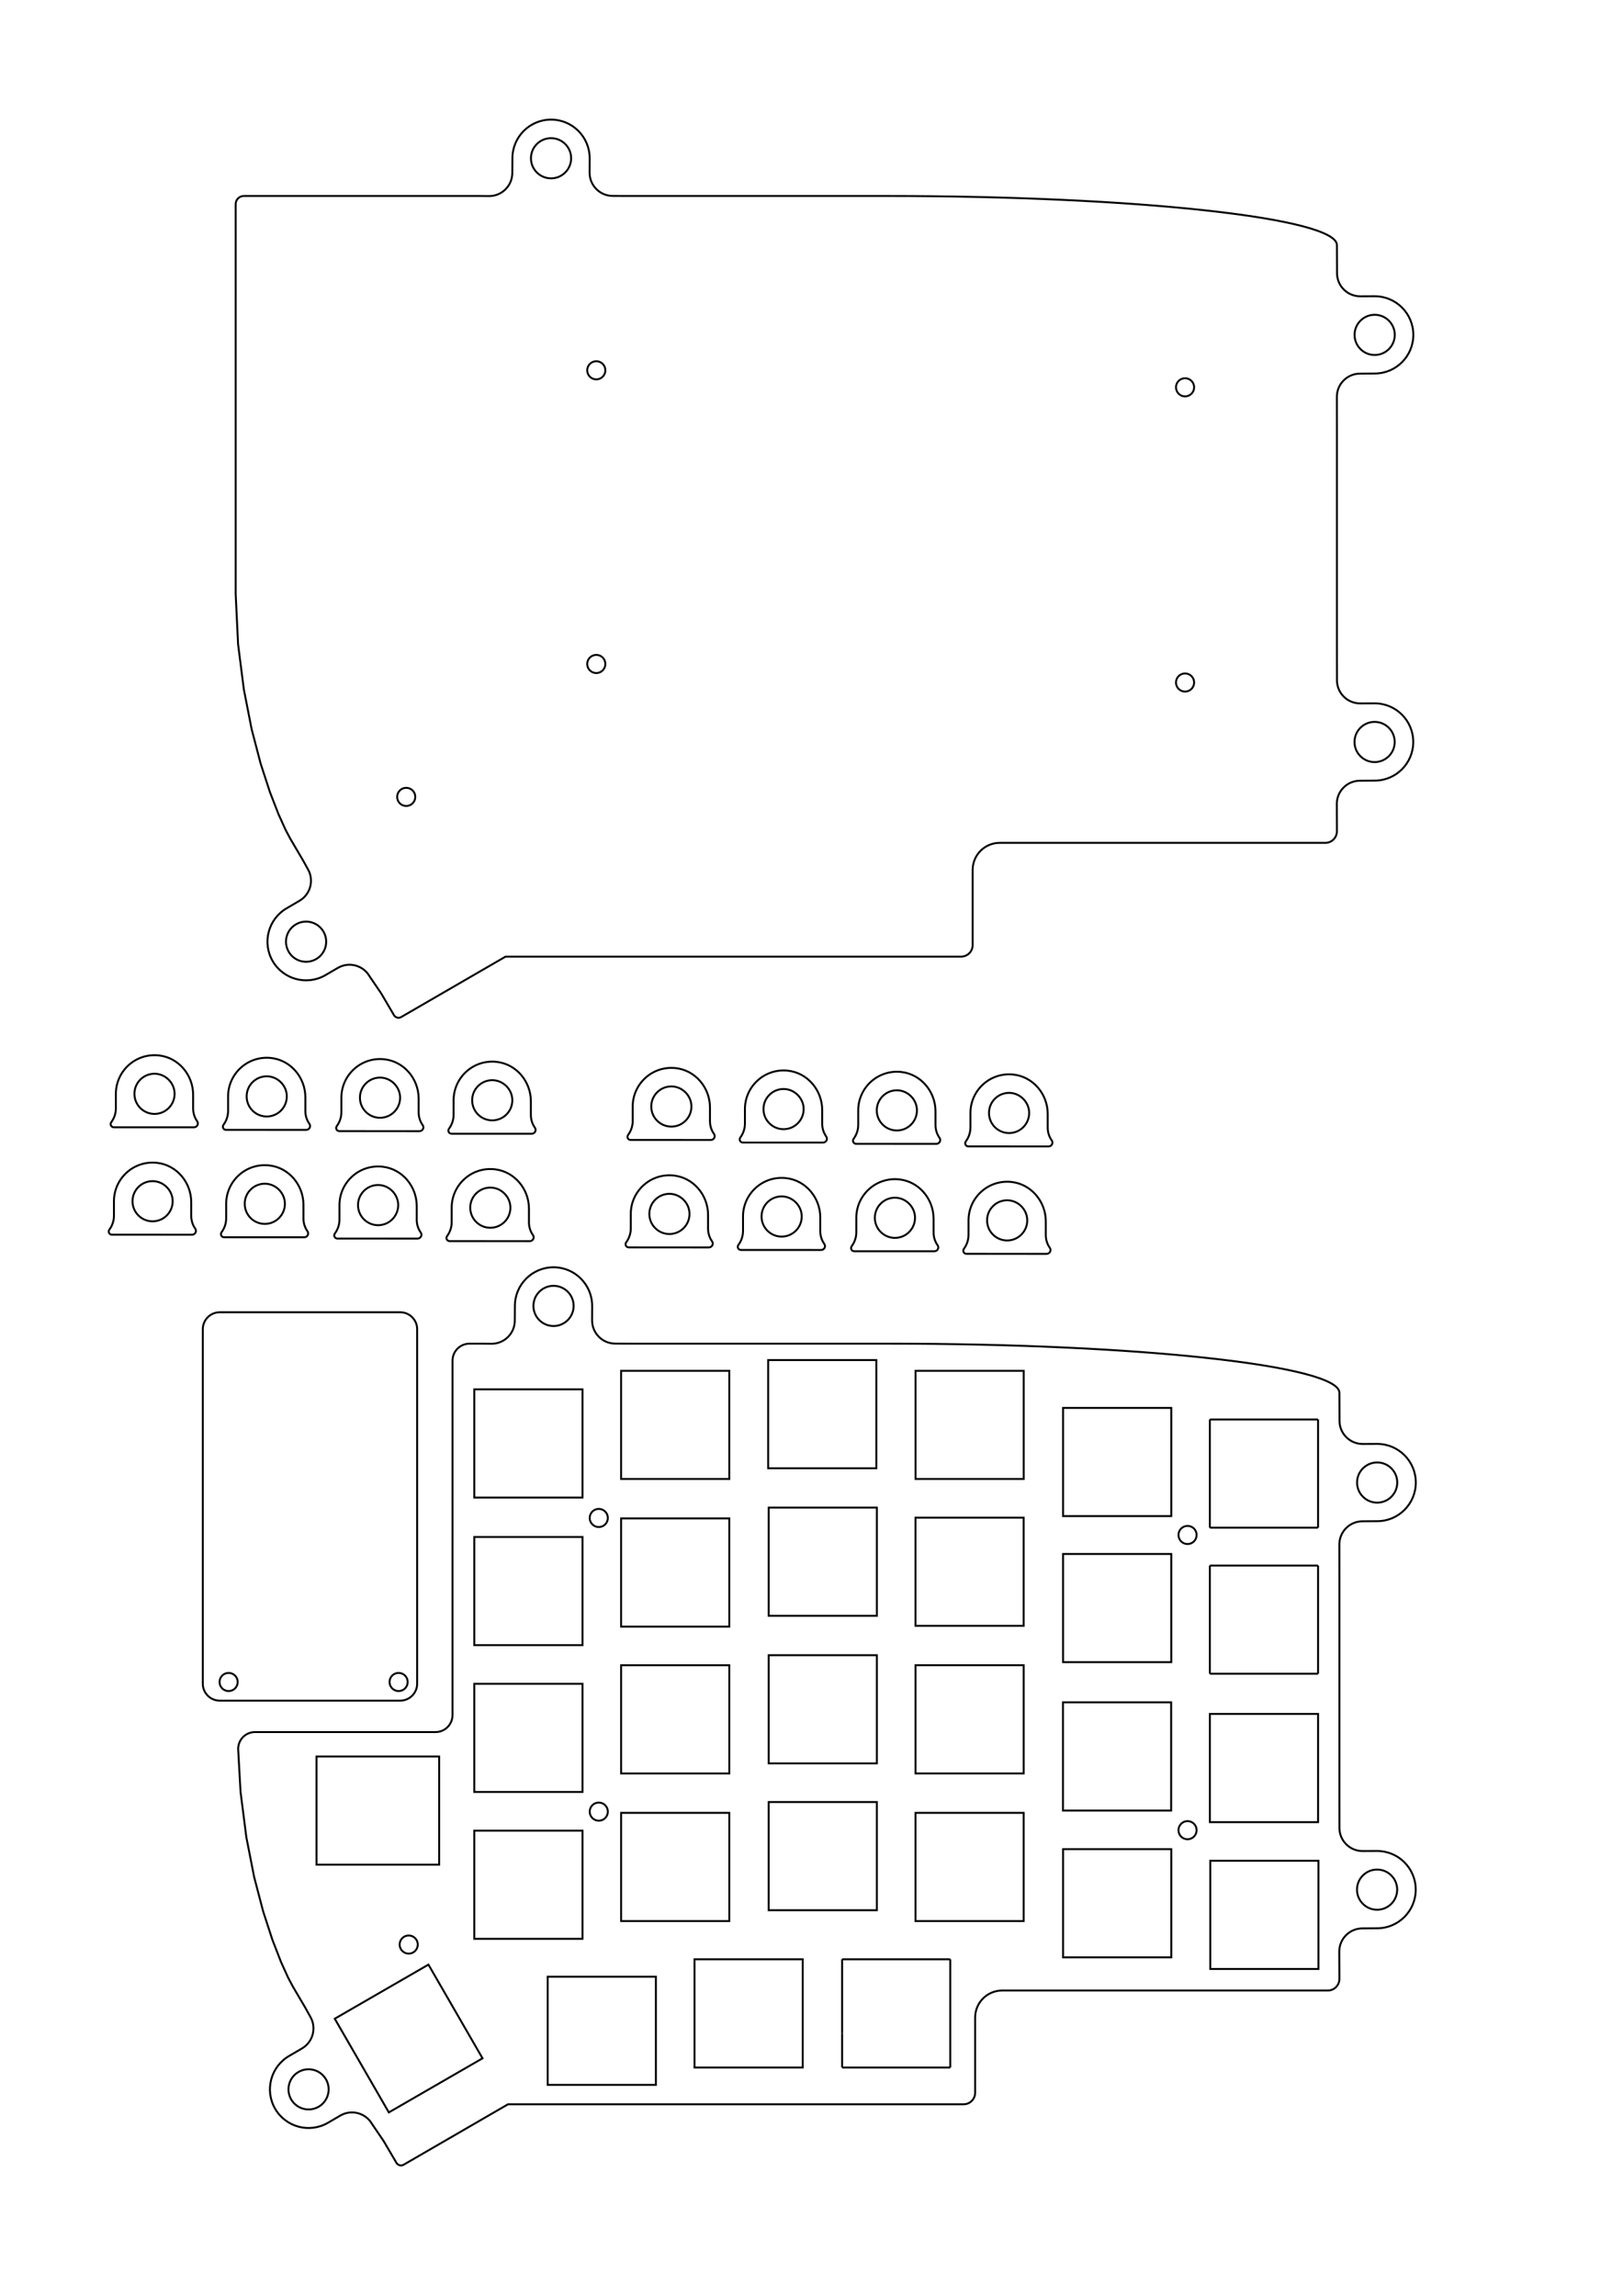 <?xml version="1.0" encoding="UTF-8" standalone="no"?>
<svg
   version="1.1"
   id="svg2"
   xml:space="preserve"
   width="210mm"
   height="297mm"
   viewBox="0 0 793.701 1122.52"
   sodipodi:docname="lily58-tenting.svg"
   inkscape:version="1.1 (c4e8f9ed74, 2021-05-24)"
   xmlns:inkscape="http://www.inkscape.org/namespaces/inkscape"
   xmlns:sodipodi="http://sodipodi.sourceforge.net/DTD/sodipodi-0.dtd"
   xmlns="http://www.w3.org/2000/svg"
   xmlns:svg="http://www.w3.org/2000/svg"
   xmlns:rdf="http://www.w3.org/1999/02/22-rdf-syntax-ns#"
   xmlns:cc="http://creativecommons.org/ns#"
   xmlns:dc="http://purl.org/dc/elements/1.1/"><defs
     id="defs6"><clipPath
       clipPathUnits="userSpaceOnUse"
       id="clipPath18"><path
         d="M 0,595.276 H 841.89 V 0 H 0 Z"
         id="path16" /></clipPath></defs><sodipodi:namedview
     pagecolor="#ffffff"
     bordercolor="#666666"
     borderopacity="1"
     objecttolerance="10"
     gridtolerance="10"
     guidetolerance="10"
     inkscape:pageopacity="0"
     inkscape:pageshadow="2"
     inkscape:window-width="1920"
     inkscape:window-height="1034"
     id="namedview4"
     showgrid="false"
     inkscape:zoom="0.76112885"
     inkscape:cx="302.18274"
     inkscape:cy="591.2271"
     inkscape:window-x="0"
     inkscape:window-y="21"
     inkscape:window-maximized="1"
     inkscape:current-layer="g10"
     inkscape:document-rotation="0"
     showborder="true"
     inkscape:pagecheckerboard="0"
     units="mm"
     inkscape:document-units="mm"><inkscape:grid
       type="xygrid"
       id="grid1463" /></sodipodi:namedview><g
     id="g10"
     inkscape:groupmode="layer"
     inkscape:label="lily"
     transform="matrix(1.333,0,0,-1.333,0,793.701)"
     style="display:inline"><g
       id="g12"
       style="stroke:#000000;stroke-width:0.709;stroke-miterlimit:4;stroke-dasharray:none;stroke-opacity:1"
       transform="rotate(180,253.941,266.082)"><g
         id="g14"
         clip-path="url(#clipPath18)"
         style="stroke:#000000;stroke-width:0.709;stroke-miterlimit:4;stroke-dasharray:none;stroke-opacity:1"><g
           id="g330"
           transform="translate(427.947,33.277)"
           style="stroke:#000000;stroke-width:0.709;stroke-miterlimit:4;stroke-dasharray:none;stroke-opacity:1" /><g
           id="g334"
           transform="translate(427.947,33.277)"
           style="stroke:#000000;stroke-width:0.709;stroke-miterlimit:4;stroke-dasharray:none;stroke-opacity:1" /><g
           id="g338"
           transform="translate(427.947,248.292)"
           style="stroke:#000000;stroke-width:0.709;stroke-miterlimit:4;stroke-dasharray:none;stroke-opacity:1" /><g
           id="g342"
           transform="translate(561.574,262.466)"
           style="stroke:#000000;stroke-width:0.709;stroke-miterlimit:4;stroke-dasharray:none;stroke-opacity:1" /><g
           id="g346"
           transform="translate(551.653,252.544)"
           style="stroke:#000000;stroke-width:0.709;stroke-miterlimit:4;stroke-dasharray:none;stroke-opacity:1" /><g
           id="g350"
           transform="translate(561.574,290.024)"
           style="stroke:#000000;stroke-width:0.709;stroke-miterlimit:4;stroke-dasharray:none;stroke-opacity:1" /><g
           id="g354"
           transform="translate(561.574,262.466)"
           style="stroke:#000000;stroke-width:0.709;stroke-miterlimit:4;stroke-dasharray:none;stroke-opacity:1" /><g
           id="g358"
           transform="translate(732.946,294.276)"
           style="stroke:#000000;stroke-width:0.709;stroke-miterlimit:4;stroke-dasharray:none;stroke-opacity:1" /><g
           id="g362"
           transform="translate(770.948,316.273)"
           style="stroke:#000000;stroke-width:0.709;stroke-miterlimit:4;stroke-dasharray:none;stroke-opacity:1" /><g
           id="g366"
           transform="translate(831.947,161.277)"
           style="stroke:#000000;stroke-width:0.709;stroke-miterlimit:4;stroke-dasharray:none;stroke-opacity:1" /><g
           id="g370"
           transform="translate(831.948,161.276)"
           style="stroke:#000000;stroke-width:0.709;stroke-miterlimit:4;stroke-dasharray:none;stroke-opacity:1" /><g
           id="g374"
           transform="translate(592.949,15.277)"
           style="stroke:#000000;stroke-width:0.709;stroke-miterlimit:4;stroke-dasharray:none;stroke-opacity:1" /><g
           id="g378"
           transform="translate(831.946,18.252)"
           style="stroke:#000000;stroke-width:0.709;stroke-miterlimit:4;stroke-dasharray:none;stroke-opacity:1" /><g
           id="g382"
           transform="translate(696.323,79.215)"
           style="stroke:#000000;stroke-width:0.709;stroke-miterlimit:4;stroke-dasharray:none;stroke-opacity:1" /><g
           id="g386"
           transform="translate(696.323,186.931)"
           style="stroke:#000000;stroke-width:0.709;stroke-miterlimit:4;stroke-dasharray:none;stroke-opacity:1" /><g
           id="g390"
           transform="translate(480.323,193.734)"
           style="stroke:#000000;stroke-width:0.709;stroke-miterlimit:4;stroke-dasharray:none;stroke-opacity:1" /><g
           id="g394"
           transform="translate(480.323,85.45)"
           style="stroke:#000000;stroke-width:0.709;stroke-miterlimit:4;stroke-dasharray:none;stroke-opacity:1" /><g
           id="g398"
           transform="translate(766.055,235.687)"
           style="stroke:#000000;stroke-width:0.709;stroke-miterlimit:4;stroke-dasharray:none;stroke-opacity:1" /><g
           id="g402"
           transform="translate(811.948,250.964)"
           style="stroke:#000000;stroke-width:0.709;stroke-miterlimit:4;stroke-dasharray:none;stroke-opacity:1" /><g
           id="g406"
           transform="translate(773.812,315.856)"
           style="stroke:#000000;stroke-width:0.709;stroke-miterlimit:4;stroke-dasharray:none;stroke-opacity:1" /><g
           id="g410"
           transform="translate(831.064,179.701)"
           style="stroke:#000000;stroke-width:0.709;stroke-miterlimit:4;stroke-dasharray:none;stroke-opacity:1" /><g
           id="g414"
           transform="translate(831.001,555.276)"
           style="stroke:#000000;stroke-width:0.709;stroke-miterlimit:4;stroke-dasharray:none;stroke-opacity:1" /><g
           id="g418"
           transform="translate(831.001,555.276)"
           style="stroke:#000000;stroke-width:0.709;stroke-miterlimit:4;stroke-dasharray:none;stroke-opacity:1" /><g
           id="g426"
           transform="translate(697.374,326.086)"
           style="stroke:#000000;stroke-width:0.709;stroke-miterlimit:4;stroke-dasharray:none;stroke-opacity:1" /><g
           id="g430"
           transform="translate(707.295,336.007)"
           style="stroke:#000000;stroke-width:0.709;stroke-miterlimit:4;stroke-dasharray:none;stroke-opacity:1" /><g
           id="g434"
           transform="translate(697.374,298.528)"
           style="stroke:#000000;stroke-width:0.709;stroke-miterlimit:4;stroke-dasharray:none;stroke-opacity:1" /><g
           id="g438"
           transform="translate(697.374,326.086)"
           style="stroke:#000000;stroke-width:0.709;stroke-miterlimit:4;stroke-dasharray:none;stroke-opacity:1" /><g
           id="g442"
           transform="translate(526.002,294.276)"
           style="stroke:#000000;stroke-width:0.709;stroke-miterlimit:4;stroke-dasharray:none;stroke-opacity:1" /><g
           id="g446"
           transform="translate(446.999,337.588)"
           style="stroke:#000000;stroke-width:0.709;stroke-miterlimit:4;stroke-dasharray:none;stroke-opacity:1" /><g
           id="g450"
           transform="translate(487.999,272.279)"
           style="stroke:#000000;stroke-width:0.709;stroke-miterlimit:4;stroke-dasharray:none;stroke-opacity:1" /><g
           id="g454"
           transform="translate(485.135,272.697)"
           style="stroke:#000000;stroke-width:0.709;stroke-miterlimit:4;stroke-dasharray:none;stroke-opacity:1" /><g
           id="g458"
           transform="translate(427.002,424.57)"
           style="stroke:#000000;stroke-width:0.709;stroke-miterlimit:4;stroke-dasharray:none;stroke-opacity:1" /><g
           id="g462"
           transform="translate(665.998,573.276)"
           style="stroke:#000000;stroke-width:0.709;stroke-miterlimit:4;stroke-dasharray:none;stroke-opacity:1" /><g
           id="g510"
           transform="translate(516.649,311.141)"
           style="stroke:#000000;stroke-width:0.709;stroke-miterlimit:4;stroke-dasharray:none;stroke-opacity:1" /><g
           id="g516"
           transform="translate(427,437.047)"
           style="stroke:#000000;stroke-width:0.709;stroke-miterlimit:4;stroke-dasharray:none;stroke-opacity:1" /><g
           id="g520"
           transform="translate(433.237,430.813)"
           style="stroke:#000000;stroke-width:0.709;stroke-miterlimit:4;stroke-dasharray:none;stroke-opacity:1" /><g
           id="g524"
           transform="translate(499.412,430.812)"
           style="stroke:#000000;stroke-width:0.709;stroke-miterlimit:4;stroke-dasharray:none;stroke-opacity:1" /><g
           id="g528"
           transform="translate(433.236,430.812)"
           style="stroke:#000000;stroke-width:0.709;stroke-miterlimit:4;stroke-dasharray:none;stroke-opacity:1" /><g
           id="g532"
           transform="translate(502.166,437.656)"
           style="stroke:#000000;stroke-width:0.709;stroke-miterlimit:4;stroke-dasharray:none;stroke-opacity:1" /><g
           id="g536"
           transform="translate(439.804,437.656)"
           style="stroke:#000000;stroke-width:0.709;stroke-miterlimit:4;stroke-dasharray:none;stroke-opacity:1" /><g
           id="g540"
           transform="translate(505.647,567.04)"
           style="stroke:#000000;stroke-width:0.709;stroke-miterlimit:4;stroke-dasharray:none;stroke-opacity:1" /><g
           id="g544"
           transform="translate(433.235,573.275)"
           style="stroke:#000000;stroke-width:0.709;stroke-miterlimit:4;stroke-dasharray:none;stroke-opacity:1" /><g
           id="g548"
           transform="translate(511.882,573.276)"
           style="stroke:#000000;stroke-width:0.709;stroke-miterlimit:4;stroke-dasharray:none;stroke-opacity:1" /><g
           id="g552"
           transform="translate(499.411,573.275)"
           style="stroke:#000000;stroke-width:0.709;stroke-miterlimit:4;stroke-dasharray:none;stroke-opacity:1" /><g
           id="g556"
           transform="translate(648.567,347.455)"
           style="stroke:#000000;stroke-width:0.709;stroke-miterlimit:4;stroke-dasharray:none;stroke-opacity:1" /><g
           id="g560"
           transform="translate(688.254,347.455)"
           style="stroke:#000000;stroke-width:0.709;stroke-miterlimit:4;stroke-dasharray:none;stroke-opacity:1" /><g
           id="g564"
           transform="translate(688.254,307.769)"
           style="stroke:#000000;stroke-width:0.709;stroke-miterlimit:4;stroke-dasharray:none;stroke-opacity:1" /><g
           id="g568"
           transform="translate(648.567,320.32)"
           style="stroke:#000000;stroke-width:0.709;stroke-miterlimit:4;stroke-dasharray:none;stroke-opacity:1" /><g
           id="g572"
           transform="translate(648.567,307.769)"
           style="stroke:#000000;stroke-width:0.709;stroke-miterlimit:4;stroke-dasharray:none;stroke-opacity:1" /><g
           id="g576"
           transform="translate(783.491,545.459)"
           style="stroke:#000000;stroke-width:0.709;stroke-miterlimit:4;stroke-dasharray:none;stroke-opacity:1" /><g
           id="g580"
           transform="translate(823.178,545.459)"
           style="stroke:#000000;stroke-width:0.709;stroke-miterlimit:4;stroke-dasharray:none;stroke-opacity:1" /><g
           id="g584"
           transform="translate(823.178,505.772)"
           style="stroke:#000000;stroke-width:0.709;stroke-miterlimit:4;stroke-dasharray:none;stroke-opacity:1" /><g
           id="g588"
           transform="translate(783.491,505.772)"
           style="stroke:#000000;stroke-width:0.709;stroke-miterlimit:4;stroke-dasharray:none;stroke-opacity:1" /><g
           id="g592"
           transform="translate(783.491,491.88)"
           style="stroke:#000000;stroke-width:0.709;stroke-miterlimit:4;stroke-dasharray:none;stroke-opacity:1" /><g
           id="g596"
           transform="translate(823.178,491.88)"
           style="stroke:#000000;stroke-width:0.709;stroke-miterlimit:4;stroke-dasharray:none;stroke-opacity:1" /><g
           id="g600"
           transform="translate(823.178,452.2)"
           style="stroke:#000000;stroke-width:0.709;stroke-miterlimit:4;stroke-dasharray:none;stroke-opacity:1" /><g
           id="g604"
           transform="translate(783.491,452.2)"
           style="stroke:#000000;stroke-width:0.709;stroke-miterlimit:4;stroke-dasharray:none;stroke-opacity:1" /><g
           id="g612"
           transform="translate(427,437.047)"
           style="stroke:#000000;stroke-width:0.709;stroke-miterlimit:4;stroke-dasharray:none;stroke-opacity:1" /><g
           id="g616"
           transform="translate(505.647,437.049)"
           style="stroke:#000000;stroke-width:0.709;stroke-miterlimit:4;stroke-dasharray:none;stroke-opacity:1" /><g
           id="g620"
           transform="translate(562.625,509.337)"
           style="stroke:#000000;stroke-width:0.709;stroke-miterlimit:4;stroke-dasharray:none;stroke-opacity:1" /><g
           id="g624"
           transform="translate(562.625,401.621)"
           style="stroke:#000000;stroke-width:0.709;stroke-miterlimit:4;stroke-dasharray:none;stroke-opacity:1" /><g
           id="g628"
           transform="translate(778.625,394.818)"
           style="stroke:#000000;stroke-width:0.709;stroke-miterlimit:4;stroke-dasharray:none;stroke-opacity:1" /><g
           id="g632"
           transform="translate(778.625,503.101)"
           style="stroke:#000000;stroke-width:0.709;stroke-miterlimit:4;stroke-dasharray:none;stroke-opacity:1" /><g
           id="g636"
           transform="translate(492.894,352.865)"
           style="stroke:#000000;stroke-width:0.709;stroke-miterlimit:4;stroke-dasharray:none;stroke-opacity:1" /><g
           id="g2154"
           transform="translate(-410.778,-625.702)"
           style="stroke-width:0.709;stroke-miterlimit:4;stroke-dasharray:none"><g
             id="g1199"
             transform="translate(566.659,910.459)"
             style="fill:#000000;fill-opacity:0;stroke:#000000;stroke-width:0.709;stroke-miterlimit:4;stroke-dasharray:none;stroke-opacity:0.999" /><g
             id="g1211"
             transform="translate(776.033,936.708)"
             style="fill:#000000;fill-opacity:0;stroke:#000000;stroke-width:0.709;stroke-miterlimit:4;stroke-dasharray:none;stroke-opacity:0.999" /><g
             id="g1255"
             transform="translate(778.897,936.291)"
             style="fill:#000000;fill-opacity:0;stroke:#000000;stroke-width:0.709;stroke-miterlimit:4;stroke-dasharray:none;stroke-opacity:0.999" /><g
             id="g15076"
             transform="translate(-4.833,-1.381)"
             style="stroke-width:0.709;stroke-miterlimit:4;stroke-dasharray:none"><g
               id="g1179"
               transform="translate(433.032,653.712)"
               style="fill:#000000;fill-opacity:0;stroke:#000000;stroke-width:0.709;stroke-miterlimit:4;stroke-dasharray:none;stroke-opacity:0.999" /><g
               id="g1183"
               transform="translate(433.032,653.712)"
               style="fill:#000000;fill-opacity:0;stroke:#000000;stroke-width:0.709;stroke-miterlimit:4;stroke-dasharray:none;stroke-opacity:0.999" /><g
               id="g1187"
               transform="translate(433.032,868.727)"
               style="fill:#000000;fill-opacity:0;stroke:#000000;stroke-width:0.709;stroke-miterlimit:4;stroke-dasharray:none;stroke-opacity:0.999" /><g
               id="g1191"
               transform="translate(566.659,882.901)"
               style="fill:#000000;fill-opacity:0;stroke:#000000;stroke-width:0.709;stroke-miterlimit:4;stroke-dasharray:none;stroke-opacity:0.999" /><g
               id="g1195"
               transform="translate(556.738,872.979)"
               style="fill:#000000;fill-opacity:0;stroke:#000000;stroke-width:0.709;stroke-miterlimit:4;stroke-dasharray:none;stroke-opacity:0.999" /><g
               id="g1203"
               transform="translate(566.659,882.901)"
               style="fill:#000000;fill-opacity:0;stroke:#000000;stroke-width:0.709;stroke-miterlimit:4;stroke-dasharray:none;stroke-opacity:0.999" /><g
               id="g1207"
               transform="translate(738.031,914.711)"
               style="fill:#000000;fill-opacity:0;stroke:#000000;stroke-width:0.709;stroke-miterlimit:4;stroke-dasharray:none;stroke-opacity:0.999" /><g
               id="g1215"
               transform="translate(837.032,781.712)"
               style="fill:#000000;fill-opacity:0;stroke:#000000;stroke-width:0.709;stroke-miterlimit:4;stroke-dasharray:none;stroke-opacity:0.999" /><g
               id="g1219"
               transform="translate(837.033,781.711)"
               style="fill:#000000;fill-opacity:0;stroke:#000000;stroke-width:0.709;stroke-miterlimit:4;stroke-dasharray:none;stroke-opacity:0.999" /><g
               id="g1223"
               transform="translate(598.034,635.712)"
               style="fill:#000000;fill-opacity:0;stroke:#000000;stroke-width:0.709;stroke-miterlimit:4;stroke-dasharray:none;stroke-opacity:0.999" /><g
               id="g1227"
               transform="translate(837.031,638.687)"
               style="fill:#000000;fill-opacity:0;stroke:#000000;stroke-width:0.709;stroke-miterlimit:4;stroke-dasharray:none;stroke-opacity:0.999" /><g
               id="g1231"
               transform="translate(701.408,699.65)"
               style="fill:#000000;fill-opacity:0;stroke:#000000;stroke-width:0.709;stroke-miterlimit:4;stroke-dasharray:none;stroke-opacity:0.999"><path
                 d="m 0,0 c 0,-1.838 1.489,-3.328 3.327,-3.328 1.836,0 3.327,1.49 3.327,3.328 0,1.838 -1.491,3.328 -3.327,3.328 C 1.489,3.328 0,1.838 0,0 Z"
                 style="fill:#000000;fill-opacity:0;stroke:#000000;stroke-width:0.709;stroke-linecap:butt;stroke-linejoin:miter;stroke-miterlimit:4;stroke-dasharray:none;stroke-opacity:0.999"
                 id="path1233" /></g><g
               id="g1235"
               transform="translate(701.408,807.366)"
               style="fill:#000000;fill-opacity:0;stroke:#000000;stroke-width:0.709;stroke-miterlimit:4;stroke-dasharray:none;stroke-opacity:0.999"><path
                 d="m 0,0 c 0,-1.838 1.489,-3.328 3.327,-3.328 1.836,0 3.327,1.49 3.327,3.328 0,1.838 -1.491,3.328 -3.327,3.328 C 1.489,3.328 0,1.838 0,0 Z"
                 style="fill:#000000;fill-opacity:0;stroke:#000000;stroke-width:0.709;stroke-linecap:butt;stroke-linejoin:miter;stroke-miterlimit:4;stroke-dasharray:none;stroke-opacity:0.999"
                 id="path1237" /></g><g
               id="g1239"
               transform="translate(485.408,814.169)"
               style="fill:#000000;fill-opacity:0;stroke:#000000;stroke-width:0.709;stroke-miterlimit:4;stroke-dasharray:none;stroke-opacity:0.999"><path
                 d="m 0,0 c 0,-1.837 1.49,-3.327 3.328,-3.327 1.836,0 3.326,1.49 3.326,3.327 0,1.838 -1.49,3.329 -3.326,3.329 C 1.49,3.329 0,1.838 0,0 Z"
                 style="fill:#000000;fill-opacity:0;stroke:#000000;stroke-width:0.709;stroke-linecap:butt;stroke-linejoin:miter;stroke-miterlimit:4;stroke-dasharray:none;stroke-opacity:0.999"
                 id="path1241" /></g><g
               id="g1243"
               transform="translate(485.408,705.886)"
               style="fill:#000000;fill-opacity:0;stroke:#000000;stroke-width:0.709;stroke-miterlimit:4;stroke-dasharray:none;stroke-opacity:0.999"><path
                 d="m 0,0 c 0,-1.837 1.49,-3.327 3.328,-3.327 1.836,0 3.326,1.49 3.326,3.327 0,1.838 -1.49,3.329 -3.326,3.329 C 1.49,3.329 0,1.838 0,0 Z"
                 style="fill:#000000;fill-opacity:0;stroke:#000000;stroke-width:0.709;stroke-linecap:butt;stroke-linejoin:miter;stroke-miterlimit:4;stroke-dasharray:none;stroke-opacity:0.999"
                 id="path1245" /></g><g
               id="g1247"
               transform="translate(771.139,856.122)"
               style="fill:#000000;fill-opacity:0;stroke:#000000;stroke-width:0.709;stroke-miterlimit:4;stroke-dasharray:none;stroke-opacity:0.999"><path
                 d="m 0,0 c 0,-1.837 1.49,-3.327 3.328,-3.327 1.836,0 3.326,1.49 3.326,3.327 0,1.838 -1.49,3.329 -3.326,3.329 C 1.49,3.329 0,1.838 0,0 Z"
                 style="fill:#000000;fill-opacity:0;stroke:#000000;stroke-width:0.709;stroke-linecap:butt;stroke-linejoin:miter;stroke-miterlimit:4;stroke-dasharray:none;stroke-opacity:0.999"
                 id="path1249" /></g><g
               id="g1251"
               transform="translate(817.033,871.399)"
               style="fill:#000000;fill-opacity:0;stroke:#000000;stroke-width:0.709;stroke-miterlimit:4;stroke-dasharray:none;stroke-opacity:0.999" /><g
               id="g1259"
               transform="translate(836.149,800.137)"
               style="fill:#000000;fill-opacity:0;stroke:#000000;stroke-width:0.709;stroke-miterlimit:4;stroke-dasharray:none;stroke-opacity:0.999" /></g><g
             id="g1291"
             transform="translate(531.087,914.711)"
             style="fill:#000000;fill-opacity:0;stroke:#000000;stroke-width:0.709;stroke-miterlimit:4;stroke-dasharray:none;stroke-opacity:0.999" /></g></g></g><g
       id="g17652"
       transform="translate(184.925,-468.822)"
       style="stroke:#000000;stroke-opacity:1;stroke-width:0.709;stroke-miterlimit:4;stroke-dasharray:none"><g
         id="g1494"
         transform="translate(-751.986,4.83)"
         style="display:inline;stroke:#000000;stroke-width:0.709;stroke-miterlimit:4;stroke-dasharray:none;stroke-opacity:1"><g
           id="g206"
           transform="translate(641.459,441.855)"
           style="stroke:#000000;stroke-width:0.709;stroke-miterlimit:4;stroke-dasharray:none;stroke-opacity:1" /><g
           id="g210"
           transform="translate(647.696,435.62)"
           style="stroke:#000000;stroke-width:0.709;stroke-miterlimit:4;stroke-dasharray:none;stroke-opacity:1" /><g
           id="g214"
           transform="translate(713.871,435.621)"
           style="stroke:#000000;stroke-width:0.709;stroke-miterlimit:4;stroke-dasharray:none;stroke-opacity:1" /><g
           id="g222"
           transform="translate(716.625,442.463)"
           style="stroke:#000000;stroke-width:0.709;stroke-miterlimit:4;stroke-dasharray:none;stroke-opacity:1"><path
             d="m 0,0 c 0,1.837 -1.49,3.328 -3.328,3.328 -1.837,0 -3.327,-1.491 -3.327,-3.328 0,-1.838 1.49,-3.328 3.327,-3.328 C -1.49,-3.328 0,-1.838 0,0 Z"
             style="fill:none;stroke:#000000;stroke-width:0.709;stroke-linecap:butt;stroke-linejoin:miter;stroke-miterlimit:4;stroke-dasharray:none;stroke-opacity:1"
             id="path224" /></g><g
           id="g226"
           transform="translate(654.263,442.463)"
           style="stroke:#000000;stroke-width:0.709;stroke-miterlimit:4;stroke-dasharray:none;stroke-opacity:1"><path
             d="m 0,0 c 0,1.837 -1.49,3.328 -3.328,3.328 -1.837,0 -3.327,-1.491 -3.327,-3.328 0,-1.838 1.49,-3.328 3.327,-3.328 C -1.49,-3.328 0,-1.838 0,0 Z"
             style="fill:none;stroke:#000000;stroke-width:0.709;stroke-linecap:butt;stroke-linejoin:miter;stroke-miterlimit:4;stroke-dasharray:none;stroke-opacity:1"
             id="path228" /></g><g
           id="g230"
           transform="translate(720.106,571.848)"
           style="stroke:#000000;stroke-width:0.709;stroke-miterlimit:4;stroke-dasharray:none;stroke-opacity:1" /><g
           id="g234"
           transform="translate(647.694,578.083)"
           style="stroke:#000000;stroke-width:0.709;stroke-miterlimit:4;stroke-dasharray:none;stroke-opacity:1" /><g
           id="g242"
           transform="translate(713.87,578.083)"
           style="stroke:#000000;stroke-width:0.709;stroke-miterlimit:4;stroke-dasharray:none;stroke-opacity:1" /><g
           id="g302"
           transform="translate(641.459,441.854)"
           style="stroke:#000000;stroke-width:0.709;stroke-miterlimit:4;stroke-dasharray:none;stroke-opacity:1" /><g
           id="g306-9"
           transform="translate(720.106,441.896)"
           style="display:inline;stroke:#000000;stroke-width:0.709;stroke-miterlimit:4;stroke-dasharray:none;stroke-opacity:1"><path
             d="m 0,129.952 c 0,3.447 -2.789,6.235 -6.236,6.235 h -66.176 c -3.447,0 -6.235,-2.789 -6.235,-6.236 l -2e-4,-129.993 c -2e-4,-3.446 2.79,-6.234 6.237,-6.234 l 66.175,-4.5e-4 c 3.446,2.5e-4 6.235,2.79 6.235,6.256 z"
             style="fill:none;stroke:#000000;stroke-width:0.709;stroke-linecap:butt;stroke-linejoin:miter;stroke-miterlimit:4;stroke-dasharray:none;stroke-opacity:1"
             id="path308-3"
             sodipodi:nodetypes="ccccccccc" /></g></g></g><g
       id="g18789"
       transform="translate(-393.549,-468.029)"
       style="stroke:#000000;stroke-opacity:1;stroke-width:0.709;stroke-miterlimit:4;stroke-dasharray:none"><g
         id="g104"
         transform="translate(884.921,552.603)"
         style="display:inline;stroke:#000000;stroke-width:0.709;stroke-miterlimit:4;stroke-dasharray:none;stroke-opacity:1" /><g
         id="g108"
         transform="translate(884.921,552.603)"
         style="display:inline;stroke:#000000;stroke-width:0.709;stroke-miterlimit:4;stroke-dasharray:none;stroke-opacity:1" /><g
         id="g112"
         transform="translate(884.921,337.587)"
         style="display:inline;stroke:#000000;stroke-width:0.709;stroke-miterlimit:4;stroke-dasharray:none;stroke-opacity:1" /><g
         id="g116"
         transform="translate(751.294,323.414)"
         style="display:inline;stroke:#000000;stroke-width:0.709;stroke-miterlimit:4;stroke-dasharray:none;stroke-opacity:1" /><g
         id="g120"
         transform="translate(761.216,333.335)"
         style="display:inline;stroke:#000000;stroke-width:0.709;stroke-miterlimit:4;stroke-dasharray:none;stroke-opacity:1" /><g
         id="g124"
         transform="translate(751.294,295.855)"
         style="display:inline;stroke:#000000;stroke-width:0.709;stroke-miterlimit:4;stroke-dasharray:none;stroke-opacity:1"><path
           d="m 133.627,189.555 v -13.438 -13.438 -13.439 -13.438 -13.438 -13.438 l 0.016,-11.772 c -0.014,-4.719 3.82,-8.547 8.543,-8.523 l 5.278,0.024 c 7.83,-9.13e-4 14.174,-6.348 14.175,-14.174 C 161.636,66.651 155.292,60.305 147.466,60.304 l -5.433,-0.035 c -4.661,-0.033 -8.424,-3.81 -8.445,-8.471 l 0.039,-10.067 c 0,-2.351 -1.901,-4.252 -4.252,-4.252 L 9.921,37.479 C 4.437,37.479 0,33.042 0,27.558 V -0.032 C 0,-2.351 -1.902,-4.252 -4.252,-4.252 l -167.121,0.001 -4.751,-2.749 -4.75,-2.75 -4.75,-2.75 -4.75,-2.75 -4.75,-2.75 -4.75,-2.75 -4.75,-2.75 -4.75,-2.75 -0.512,-0.282 -0.361,-0.117 -0.351,-0.031 -0.323,0.004 -0.305,0.095 -0.315,0.145 -0.426,0.268 -0.271,0.336 -4.767,8.111 -4.232,6.22 c -2.348,4.094 -7.582,5.492 -11.66,3.109 l -4.559,-2.66 c -6.781,-3.914 -15.449,-1.59 -19.363,5.187 -3.91,6.781 -1.59,15.449 5.188,19.363 l 4.688,2.746 c 4.02,2.359 5.391,7.512 3.078,11.559 l -1.741,3.145 -4.767,8.111 -1.692,3.191 -2.589,5.718 -3.156,8.127 -3.393,10.416 -3.297,12.589 -2.873,14.643 -2.117,16.579 -0.881,15.719 c -5e-5,3.494 2.745,6.243 6.234,6.243 h 66.175 c 3.446,0 6.235,2.79 6.235,6.236 l 5e-4,129.972 c 1.5e-4,3.466 2.789,6.255 6.235,6.255 h 4.816 l 3.321,-0.033 c 4.661,0.021 8.438,3.784 8.471,8.445 l 0.035,5.433 c 9e-4,7.826 6.347,14.17 14.175,14.174 7.826,-10e-4 14.173,-6.346 14.174,-14.175 l -0.024,-5.278 c -0.025,-4.723 3.804,-8.557 8.523,-8.543 l 4.303,-0.022 h 4.816 4.816 4.816 4.816 4.816 4.816 4.816 4.816 4.816 4.816 4.816 4.816 4.816 4.816 4.816 4.816 4.816 4.816 4.816 4.816 c 91.202,0 165.002,-8.051 165.002,-18 l 0.041,-10.271 c -0.014,-4.719 3.82,-8.547 8.543,-8.523 l 5.278,0.024 c 7.83,-9.1e-4 14.174,-6.348 14.175,-14.174 -0.004,-7.828 -6.348,-14.174 -14.174,-14.175 l -5.433,-0.035 c -4.661,-0.034 -8.424,-3.81 -8.445,-8.471 z"
           style="fill:none;stroke:#000000;stroke-width:0.709;stroke-linecap:butt;stroke-linejoin:miter;stroke-miterlimit:4;stroke-dasharray:none;stroke-opacity:1"
           id="path126"
           sodipodi:nodetypes="cccccccccccccccccccccccccccccccccccccccccccccccccccccccccccccccccccccccccccccccccccccccccccccccccc" /></g><g
         id="g128"
         transform="translate(751.294,323.414)"
         style="display:inline;stroke:#000000;stroke-width:0.709;stroke-miterlimit:4;stroke-dasharray:none;stroke-opacity:1" /><g
         id="g132"
         transform="translate(579.923,291.603)"
         style="display:inline;stroke:#000000;stroke-width:0.709;stroke-miterlimit:4;stroke-dasharray:none;stroke-opacity:1" /><g
         id="g136"
         transform="translate(500.92,334.915)"
         style="display:inline;stroke:#000000;stroke-width:0.709;stroke-miterlimit:4;stroke-dasharray:none;stroke-opacity:1" /><g
         id="g140"
         transform="translate(541.92,269.606)"
         style="display:inline;stroke:#000000;stroke-width:0.709;stroke-miterlimit:4;stroke-dasharray:none;stroke-opacity:1" /><g
         id="g144"
         transform="translate(539.056,270.024)"
         style="display:inline;stroke:#000000;stroke-width:0.709;stroke-miterlimit:4;stroke-dasharray:none;stroke-opacity:1" /><g
         id="g148"
         transform="translate(480.923,421.897)"
         style="display:inline;stroke:#000000;stroke-width:0.709;stroke-miterlimit:4;stroke-dasharray:none;stroke-opacity:1" /><g
         id="g152"
         transform="translate(719.919,570.603)"
         style="display:inline;stroke:#000000;stroke-width:0.709;stroke-miterlimit:4;stroke-dasharray:none;stroke-opacity:1" /><path
         d="m 823.246,507.351 h -39.686 v 39.685 h 39.686 z"
         style="display:inline;fill:none;stroke:#000000;stroke-width:0.709;stroke-linecap:butt;stroke-linejoin:miter;stroke-miterlimit:4;stroke-dasharray:none;stroke-opacity:1"
         id="path156"
         sodipodi:nodetypes="ccccc" /><path
         d="m 823.246,345.496 h -39.686 v 39.685 h 39.686 z"
         style="display:inline;fill:none;stroke:#000000;stroke-width:0.709;stroke-linecap:butt;stroke-linejoin:miter;stroke-miterlimit:4;stroke-dasharray:none;stroke-opacity:1"
         id="path158"
         sodipodi:nodetypes="ccccc" /><path
         d="m 823.203,399.351 h -39.686 v 39.685 h 39.686 z"
         style="display:inline;fill:none;stroke:#000000;stroke-width:0.709;stroke-linecap:butt;stroke-linejoin:miter;stroke-miterlimit:4;stroke-dasharray:none;stroke-opacity:1"
         id="path160"
         sodipodi:nodetypes="ccccc" /><path
         d="m 823.243,453.775 h -39.686 v 39.685 h 39.686 z"
         style="display:inline;fill:none;stroke:#000000;stroke-width:0.709;stroke-linecap:butt;stroke-linejoin:miter;stroke-miterlimit:4;stroke-dasharray:none;stroke-opacity:1"
         id="path162"
         sodipodi:nodetypes="ccccc" /><path
         d="m 769.102,358.815 h -39.686 v 39.685 h 39.686 z"
         style="display:inline;fill:none;stroke:#000000;stroke-width:0.709;stroke-linecap:butt;stroke-linejoin:miter;stroke-miterlimit:4;stroke-dasharray:none;stroke-opacity:1"
         id="path164"
         sodipodi:nodetypes="ccccc" /><path
         d="m 769.105,412.96 h -39.686 v 39.685 h 39.686 z"
         style="display:inline;fill:none;stroke:#000000;stroke-width:0.709;stroke-linecap:butt;stroke-linejoin:miter;stroke-miterlimit:4;stroke-dasharray:none;stroke-opacity:1"
         id="path166"
         sodipodi:nodetypes="ccccc" /><path
         d="m 769.099,467.1 h -39.686 v 39.685 h 39.686 z"
         style="display:inline;fill:none;stroke:#000000;stroke-width:0.709;stroke-linecap:butt;stroke-linejoin:miter;stroke-miterlimit:4;stroke-dasharray:none;stroke-opacity:1"
         id="path168"
         sodipodi:nodetypes="ccccc" /><path
         d="m 769.116,520.959 h -39.686 v 39.685 h 39.686 z"
         style="display:inline;fill:none;stroke:#000000;stroke-width:0.709;stroke-linecap:butt;stroke-linejoin:miter;stroke-miterlimit:4;stroke-dasharray:none;stroke-opacity:1"
         id="path170"
         sodipodi:nodetypes="ccccc" /><path
         d="m 715.046,524.897 h -39.686 v 39.685 h 39.686 z"
         style="display:inline;fill:none;stroke:#000000;stroke-width:0.709;stroke-linecap:butt;stroke-linejoin:miter;stroke-miterlimit:4;stroke-dasharray:none;stroke-opacity:1"
         id="path172"
         sodipodi:nodetypes="ccccc" /><path
         d="m 715.246,470.782 h -39.686 v 39.686 h 39.686 z"
         style="display:inline;fill:none;stroke:#000000;stroke-width:0.709;stroke-linecap:butt;stroke-linejoin:miter;stroke-miterlimit:4;stroke-dasharray:none;stroke-opacity:1"
         id="path174"
         sodipodi:nodetypes="ccccc" /><path
         d="m 715.246,416.646 h -39.686 v 39.685 h 39.686 z"
         style="display:inline;fill:none;stroke:#000000;stroke-width:0.709;stroke-linecap:butt;stroke-linejoin:miter;stroke-miterlimit:4;stroke-dasharray:none;stroke-opacity:1"
         id="path176"
         sodipodi:nodetypes="ccccc" /><path
         d="m 715.243,362.787 h -39.686 v 39.685 h 39.686 z"
         style="display:inline;fill:none;stroke:#000000;stroke-width:0.709;stroke-linecap:butt;stroke-linejoin:miter;stroke-miterlimit:4;stroke-dasharray:none;stroke-opacity:1"
         id="path178"
         sodipodi:nodetypes="ccccc" /><path
         d="m 688.031,305.1 h -39.686 v 39.685 h 39.686 z"
         style="display:inline;fill:none;stroke:#000000;stroke-width:0.709;stroke-linecap:butt;stroke-linejoin:miter;stroke-miterlimit:4;stroke-dasharray:none;stroke-opacity:1"
         id="path180"
         sodipodi:nodetypes="ccccc" /><path
         d="m 634.171,298.721 h -39.686 v 39.686 h 39.686 z"
         style="display:inline;fill:none;stroke:#000000;stroke-width:0.709;stroke-linecap:butt;stroke-linejoin:miter;stroke-miterlimit:4;stroke-dasharray:none;stroke-opacity:1"
         id="path182"
         sodipodi:nodetypes="ccccc" /><path
         d="m 661.105,358.816 h -39.686 v 39.685 h 39.686 z"
         style="display:inline;fill:none;stroke:#000000;stroke-width:0.709;stroke-linecap:butt;stroke-linejoin:miter;stroke-miterlimit:4;stroke-dasharray:none;stroke-opacity:1"
         id="path184"
         sodipodi:nodetypes="ccccc" /><path
         d="m 661.105,412.954 h -39.686 v 39.685 h 39.686 z"
         style="display:inline;fill:none;stroke:#000000;stroke-width:0.709;stroke-linecap:butt;stroke-linejoin:miter;stroke-miterlimit:4;stroke-dasharray:none;stroke-opacity:1"
         id="path186"
         sodipodi:nodetypes="ccccc" /><path
         d="m 661.102,466.815 h -39.686 v 39.685 h 39.686 z"
         style="display:inline;fill:none;stroke:#000000;stroke-width:0.709;stroke-linecap:butt;stroke-linejoin:miter;stroke-miterlimit:4;stroke-dasharray:none;stroke-opacity:1"
         id="path188"
         sodipodi:nodetypes="ccccc" /><path
         d="m 661.102,520.959 h -39.686 v 39.685 h 39.686 z"
         style="display:inline;fill:none;stroke:#000000;stroke-width:0.709;stroke-linecap:butt;stroke-linejoin:miter;stroke-miterlimit:4;stroke-dasharray:none;stroke-opacity:1"
         id="path190"
         sodipodi:nodetypes="ccccc" /><path
         d="m 607.243,514.155 h -39.686 v 39.685 h 39.686 z"
         style="display:inline;fill:none;stroke:#000000;stroke-width:0.709;stroke-linecap:butt;stroke-linejoin:miter;stroke-miterlimit:4;stroke-dasharray:none;stroke-opacity:1"
         id="path192"
         sodipodi:nodetypes="ccccc" /><path
         d="m 607.246,460.009 h -39.686 v 39.685 h 39.686 z"
         style="display:inline;fill:none;stroke:#000000;stroke-width:0.709;stroke-linecap:butt;stroke-linejoin:miter;stroke-miterlimit:4;stroke-dasharray:none;stroke-opacity:1"
         id="path194"
         sodipodi:nodetypes="ccccc" /><path
         d="m 607.243,406.159 h -39.686 v 39.685 h 39.686 z"
         style="display:inline;fill:none;stroke:#000000;stroke-width:0.709;stroke-linecap:butt;stroke-linejoin:miter;stroke-miterlimit:4;stroke-dasharray:none;stroke-opacity:1"
         id="path196"
         sodipodi:nodetypes="ccccc" /><path
         d="m 607.243,352.293 h -39.686 v 39.685 h 39.686 z"
         style="display:inline;fill:none;stroke:#000000;stroke-width:0.709;stroke-linecap:butt;stroke-linejoin:miter;stroke-miterlimit:4;stroke-dasharray:none;stroke-opacity:1"
         id="path198"
         sodipodi:nodetypes="ccccc" /><g
         id="g200"
         transform="translate(570.57,308.468)"
         style="display:inline;stroke:#000000;stroke-width:0.709;stroke-miterlimit:4;stroke-dasharray:none;stroke-opacity:1"><path
           d="m 0,0 -34.369,-19.843 -19.842,34.368 34.368,19.843 z"
           style="fill:none;stroke:#000000;stroke-width:0.709;stroke-linecap:butt;stroke-linejoin:miter;stroke-miterlimit:4;stroke-dasharray:none;stroke-opacity:1"
           id="path202" /></g><g
         id="g218"
         transform="translate(487.157,428.14)"
         style="display:inline;stroke:#000000;stroke-width:0.709;stroke-miterlimit:4;stroke-dasharray:none;stroke-opacity:1" /><g
         id="g238"
         transform="translate(565.803,570.603)"
         style="display:inline;stroke:#000000;stroke-width:0.709;stroke-miterlimit:4;stroke-dasharray:none;stroke-opacity:1" /><g
         id="g246"
         transform="translate(702.488,344.783)"
         style="display:inline;stroke:#000000;stroke-width:0.709;stroke-miterlimit:4;stroke-dasharray:none;stroke-opacity:1"><path
           d="M 0,0 H 39.687"
           style="fill:none;stroke:#000000;stroke-width:0.709;stroke-linecap:butt;stroke-linejoin:miter;stroke-miterlimit:4;stroke-dasharray:none;stroke-opacity:1"
           id="path248" /></g><g
         id="g250"
         transform="translate(742.175,344.783)"
         style="display:inline;stroke:#000000;stroke-width:0.709;stroke-miterlimit:4;stroke-dasharray:none;stroke-opacity:1"><path
           d="M 0,0 V -39.687"
           style="fill:none;stroke:#000000;stroke-width:0.709;stroke-linecap:butt;stroke-linejoin:miter;stroke-miterlimit:4;stroke-dasharray:none;stroke-opacity:1"
           id="path252" /></g><g
         id="g254"
         transform="translate(742.175,305.096)"
         style="display:inline;stroke:#000000;stroke-width:0.709;stroke-miterlimit:4;stroke-dasharray:none;stroke-opacity:1"><path
           d="M 0,0 H -39.687"
           style="fill:none;stroke:#000000;stroke-width:0.709;stroke-linecap:butt;stroke-linejoin:miter;stroke-miterlimit:4;stroke-dasharray:none;stroke-opacity:1"
           id="path256" /></g><g
         id="g258"
         transform="translate(702.488,317.647)"
         style="display:inline;stroke:#000000;stroke-width:0.709;stroke-miterlimit:4;stroke-dasharray:none;stroke-opacity:1"><path
           d="M 0,0 V 27.135"
           style="fill:none;stroke:#000000;stroke-width:0.709;stroke-linecap:butt;stroke-linejoin:miter;stroke-miterlimit:4;stroke-dasharray:none;stroke-opacity:1"
           id="path260" /></g><g
         id="g262"
         transform="translate(702.488,305.096)"
         style="display:inline;stroke:#000000;stroke-width:0.709;stroke-miterlimit:4;stroke-dasharray:none;stroke-opacity:1"><path
           d="M 0,0 V 12.551"
           style="fill:none;stroke:#000000;stroke-width:0.709;stroke-linecap:butt;stroke-linejoin:miter;stroke-miterlimit:4;stroke-dasharray:none;stroke-opacity:1"
           id="path264" /></g><g
         id="g266"
         transform="translate(837.413,542.786)"
         style="display:inline;stroke:#000000;stroke-width:0.709;stroke-miterlimit:4;stroke-dasharray:none;stroke-opacity:1"><path
           d="M 0,0 H 39.686"
           style="fill:none;stroke:#000000;stroke-width:0.709;stroke-linecap:butt;stroke-linejoin:miter;stroke-miterlimit:4;stroke-dasharray:none;stroke-opacity:1"
           id="path268" /></g><g
         id="g270"
         transform="translate(877.099,542.786)"
         style="display:inline;stroke:#000000;stroke-width:0.709;stroke-miterlimit:4;stroke-dasharray:none;stroke-opacity:1"><path
           d="M 0,0 V -39.687"
           style="fill:none;stroke:#000000;stroke-width:0.709;stroke-linecap:butt;stroke-linejoin:miter;stroke-miterlimit:4;stroke-dasharray:none;stroke-opacity:1"
           id="path272" /></g><g
         id="g274"
         transform="translate(877.099,503.1)"
         style="display:inline;stroke:#000000;stroke-width:0.709;stroke-miterlimit:4;stroke-dasharray:none;stroke-opacity:1"><path
           d="M 0,0 H -39.686"
           style="fill:none;stroke:#000000;stroke-width:0.709;stroke-linecap:butt;stroke-linejoin:miter;stroke-miterlimit:4;stroke-dasharray:none;stroke-opacity:1"
           id="path276" /></g><g
         id="g278"
         transform="translate(837.413,503.1)"
         style="display:inline;stroke:#000000;stroke-width:0.709;stroke-miterlimit:4;stroke-dasharray:none;stroke-opacity:1"><path
           d="M 0,0 V 39.687"
           style="fill:none;stroke:#000000;stroke-width:0.709;stroke-linecap:butt;stroke-linejoin:miter;stroke-miterlimit:4;stroke-dasharray:none;stroke-opacity:1"
           id="path280" /></g><g
         id="g282"
         transform="translate(837.413,489.207)"
         style="display:inline;stroke:#000000;stroke-width:0.709;stroke-miterlimit:4;stroke-dasharray:none;stroke-opacity:1"><path
           d="M 0,0 H 39.686"
           style="fill:none;stroke:#000000;stroke-width:0.709;stroke-linecap:butt;stroke-linejoin:miter;stroke-miterlimit:4;stroke-dasharray:none;stroke-opacity:1"
           id="path284" /></g><g
         id="g286"
         transform="translate(877.099,489.207)"
         style="display:inline;stroke:#000000;stroke-width:0.709;stroke-miterlimit:4;stroke-dasharray:none;stroke-opacity:1"><path
           d="M 0,0 V -39.679"
           style="fill:none;stroke:#000000;stroke-width:0.709;stroke-linecap:butt;stroke-linejoin:miter;stroke-miterlimit:4;stroke-dasharray:none;stroke-opacity:1"
           id="path288" /></g><g
         id="g290"
         transform="translate(877.099,449.528)"
         style="display:inline;stroke:#000000;stroke-width:0.709;stroke-miterlimit:4;stroke-dasharray:none;stroke-opacity:1"><path
           d="M 0,0 H -39.686"
           style="fill:none;stroke:#000000;stroke-width:0.709;stroke-linecap:butt;stroke-linejoin:miter;stroke-miterlimit:4;stroke-dasharray:none;stroke-opacity:1"
           id="path292" /></g><g
         id="g294"
         transform="translate(837.413,449.528)"
         style="display:inline;stroke:#000000;stroke-width:0.709;stroke-miterlimit:4;stroke-dasharray:none;stroke-opacity:1"><path
           d="M 0,0 V 39.679"
           style="fill:none;stroke:#000000;stroke-width:0.709;stroke-linecap:butt;stroke-linejoin:miter;stroke-miterlimit:4;stroke-dasharray:none;stroke-opacity:1"
           id="path296" /></g><path
         d="m 877.243,341.241 h -39.686 v 39.685 h 39.686 z"
         style="display:inline;fill:none;stroke:#000000;stroke-width:0.709;stroke-linecap:butt;stroke-linejoin:miter;stroke-miterlimit:4;stroke-dasharray:none;stroke-opacity:1"
         id="path298"
         sodipodi:nodetypes="ccccc" /><path
         d="m 877.104,395.096 h -39.686 v 39.685 h 39.686 z"
         style="display:inline;fill:none;stroke:#000000;stroke-width:0.709;stroke-linecap:butt;stroke-linejoin:miter;stroke-miterlimit:4;stroke-dasharray:none;stroke-opacity:1"
         id="path300"
         sodipodi:nodetypes="ccccc" /><g
         id="g306"
         transform="translate(559.568,434.376)"
         style="display:inline;stroke:#000000;stroke-width:0.709;stroke-miterlimit:4;stroke-dasharray:none;stroke-opacity:1" /><g
         id="g310"
         transform="translate(616.546,506.664)"
         style="display:inline;stroke:#000000;stroke-width:0.709;stroke-miterlimit:4;stroke-dasharray:none;stroke-opacity:1"><path
           d="m 0,0 c 0,1.837 -1.49,3.328 -3.328,3.328 -1.836,0 -3.326,-1.491 -3.326,-3.328 0,-1.838 1.49,-3.329 3.326,-3.329 C -1.49,-3.329 0,-1.838 0,0 Z"
           style="fill:none;stroke:#000000;stroke-width:0.709;stroke-linecap:butt;stroke-linejoin:miter;stroke-miterlimit:4;stroke-dasharray:none;stroke-opacity:1"
           id="path312" /></g><g
         id="g314"
         transform="translate(616.546,398.948)"
         style="display:inline;stroke:#000000;stroke-width:0.709;stroke-miterlimit:4;stroke-dasharray:none;stroke-opacity:1"><path
           d="m 0,0 c 0,1.837 -1.49,3.328 -3.328,3.328 -1.836,0 -3.326,-1.491 -3.326,-3.328 0,-1.838 1.49,-3.329 3.326,-3.329 C -1.49,-3.329 0,-1.838 0,0 Z"
           style="fill:none;stroke:#000000;stroke-width:0.709;stroke-linecap:butt;stroke-linejoin:miter;stroke-miterlimit:4;stroke-dasharray:none;stroke-opacity:1"
           id="path316" /></g><g
         id="g318"
         transform="translate(832.546,392.145)"
         style="display:inline;stroke:#000000;stroke-width:0.709;stroke-miterlimit:4;stroke-dasharray:none;stroke-opacity:1"><path
           d="m 0,0 c 0,1.837 -1.49,3.328 -3.328,3.328 -1.836,0 -3.326,-1.491 -3.326,-3.328 0,-1.838 1.49,-3.329 3.326,-3.329 C -1.49,-3.329 0,-1.838 0,0 Z"
           style="fill:none;stroke:#000000;stroke-width:0.709;stroke-linecap:butt;stroke-linejoin:miter;stroke-miterlimit:4;stroke-dasharray:none;stroke-opacity:1"
           id="path320" /></g><g
         id="g322"
         transform="translate(832.546,500.429)"
         style="display:inline;stroke:#000000;stroke-width:0.709;stroke-miterlimit:4;stroke-dasharray:none;stroke-opacity:1"><path
           d="m 0,0 c 0,1.837 -1.49,3.328 -3.328,3.328 -1.836,0 -3.326,-1.491 -3.326,-3.328 0,-1.838 1.49,-3.329 3.326,-3.329 C -1.49,-3.329 0,-1.838 0,0 Z"
           style="fill:none;stroke:#000000;stroke-width:0.709;stroke-linecap:butt;stroke-linejoin:miter;stroke-miterlimit:4;stroke-dasharray:none;stroke-opacity:1"
           id="path324" /></g><g
         id="g326"
         transform="translate(546.814,350.192)"
         style="display:inline;stroke:#000000;stroke-width:0.709;stroke-miterlimit:4;stroke-dasharray:none;stroke-opacity:1"><path
           d="m 0,0 c 0,1.837 -1.49,3.328 -3.328,3.328 -1.836,0 -3.326,-1.491 -3.326,-3.328 0,-1.838 1.49,-3.329 3.326,-3.329 C -1.49,-3.329 0,-1.838 0,0 Z"
           style="fill:none;stroke:#000000;stroke-width:0.709;stroke-linecap:butt;stroke-linejoin:miter;stroke-miterlimit:4;stroke-dasharray:none;stroke-opacity:1"
           id="path328" /></g><g
         id="g210-1"
         transform="translate(487.157,428.14)"
         style="display:inline;stroke:#000000;stroke-width:0.709;stroke-miterlimit:4;stroke-dasharray:none;stroke-opacity:1" /><g
         id="g214-7"
         transform="translate(553.332,428.14)"
         style="display:inline;stroke:#000000;stroke-width:0.709;stroke-miterlimit:4;stroke-dasharray:none;stroke-opacity:1" /><path
         d="m 554.671,379.492 h -45 v 39.685 h 45 z"
         style="fill:none;stroke:#000000;stroke-width:0.709;stroke-linecap:butt;stroke-linejoin:miter;stroke-miterlimit:4;stroke-dasharray:none;stroke-opacity:1"
         id="path514-3"
         sodipodi:nodetypes="ccccc" /></g><path
       d="m 109.516,-164.565 c -3.523,-2.035 -4.73,-6.543 -2.695,-10.07 2.035,-3.523 6.543,-4.73 10.066,-2.695 3.527,2.035 4.734,6.543 2.699,10.066 -2.035,3.523 -6.543,4.734 -10.07,2.699 z"
       style="fill:#fefefe;fill-opacity:0;stroke:#000000;stroke-width:0.709;stroke-linecap:round;stroke-linejoin:round;stroke-miterlimit:4;stroke-dasharray:none;stroke-opacity:1"
       id="path2431"
       sodipodi:nodetypes="cccsc" /><path
       d="m 505.21,-105.067 c 4.069,7.9e-4 7.368,3.301 7.369,7.373 -7.9e-4,4.069 -3.301,7.368 -7.37,7.367 -4.072,0.001 -7.372,-3.299 -7.371,-7.368 8e-4,-4.069 3.299,-7.372 7.372,-7.373 z"
       style="display:inline;fill:#fefefe;fill-opacity:0;stroke:#000000;stroke-width:0.709;stroke-linecap:round;stroke-linejoin:round;stroke-miterlimit:4;stroke-dasharray:none;stroke-opacity:1"
       id="path2431-3"
       sodipodi:nodetypes="cccsc" /><path
       d="m 505.235,44.258 c 4.069,8.18e-4 7.368,3.301 7.369,7.374 -8e-4,4.069 -3.301,7.368 -7.37,7.367 -4.072,0.001 -7.372,-3.299 -7.371,-7.368 7.8e-4,-4.069 3.299,-7.372 7.372,-7.373 z"
       style="display:inline;fill:#fefefe;fill-opacity:0;stroke:#000000;stroke-width:0.709;stroke-linecap:round;stroke-linejoin:round;stroke-miterlimit:4;stroke-dasharray:none;stroke-opacity:1"
       id="path2431-4"
       sodipodi:nodetypes="cccsc" /><path
       d="m 195.7,116.417 c 7.9e-4,4.069 3.301,7.368 7.373,7.369 4.069,-7.9e-4 7.368,-3.301 7.367,-7.37 9.3e-4,-4.072 -3.299,-7.372 -7.368,-7.371 -4.069,8e-4 -7.372,3.299 -7.373,7.372 z"
       style="display:inline;fill:#fefefe;fill-opacity:0;stroke:#000000;stroke-width:0.709;stroke-linecap:round;stroke-linejoin:round;stroke-miterlimit:4;stroke-dasharray:none;stroke-opacity:1"
       id="path2431-3-3"
       sodipodi:nodetypes="cccsc" /><path
       d="m 87.345,359.111 2.117,-16.579 2.873,-14.643 3.297,-12.589 3.393,-10.416 3.156,-8.127 2.589,-5.718 1.692,-3.191 4.767,-8.111 1.741,-3.145 c 2.312,-4.047 0.941,-9.199 -3.078,-11.559 l -4.688,-2.746 c -6.777,-3.914 -9.098,-12.582 -5.188,-19.363 3.914,-6.777 12.582,-9.102 19.363,-5.187 l 4.559,2.66 c 4.078,2.383 9.313,0.984 11.66,-3.109 l 4.232,-6.22 4.767,-8.111 0.271,-0.336 0.426,-0.268 0.315,-0.145 0.305,-0.095 0.323,-0.007 0.351,0.031 0.361,0.117 0.512,0.282 4.75,2.75 4.75,2.75 4.75,2.75 4.75,2.75 4.75,2.75 4.75,2.75 4.75,2.75 4.751,2.749 h 167.121 c 2.35,-8e-5 4.252,1.901 4.252,4.22 v 27.59 c 0,5.484 4.437,9.921 9.921,9.921 l 119.454,1.5e-4 c 2.351,0 4.252,1.901 4.252,4.252 l -0.039,10.067 c 0.021,4.661 3.784,8.438 8.445,8.471 l 5.433,0.035 c 7.826,9.9e-4 14.17,6.347 14.174,14.175 -10e-4,7.826 -6.346,14.173 -14.175,14.174 l -5.278,-0.025 c -4.723,-0.025 -8.557,3.804 -8.543,8.523 l -0.016,11.772 v 13.438 13.438 13.438 13.439 13.438 13.438 l -0.014,11.57 c 0.021,4.661 3.784,8.438 8.445,8.471 l 5.433,0.035 c 7.826,9.7e-4 14.17,6.348 14.174,14.175 -10e-4,7.826 -6.346,14.173 -14.175,14.174 l -5.278,-0.024 c -4.723,-0.025 -8.557,3.804 -8.543,8.523 l -0.041,10.271 c 0,9.949 -73.8,18 -165.002,18 h -4.816 -4.816 -4.816 -4.816 -4.816 -4.816 -4.816 -4.816 -4.816 -4.816 -4.816 -4.816 -4.816 -4.816 -4.816 -4.816 -4.816 -4.816 -4.816 -4.816 l -4.303,0.022 c -4.719,-0.014 -8.547,3.82 -8.523,8.543 l 0.024,5.278 c -9.3e-4,7.83 -6.348,14.175 -14.174,14.175 -7.828,-0.004 -14.175,-6.348 -14.175,-14.174 l -0.035,-5.433 c -0.034,-4.661 -3.81,-8.424 -8.471,-8.445 l -3.321,0.033 -4.816,0 -81.904,0 c -0.411,5e-5 -0.803,-0.083 -1.159,-0.234 -0.356,-0.15 -0.677,-0.368 -0.946,-0.637 -0.269,-0.269 -0.487,-0.59 -0.638,-0.946 -0.151,-0.356 -0.234,-0.748 -0.234,-1.159 l -5e-4,-143.024 z m 416.979,106.107 c 4.069,7.5e-4 7.368,3.301 7.369,7.373 -7.5e-4,4.069 -3.301,7.368 -7.37,7.367 -4.072,7.5e-4 -7.372,-3.299 -7.371,-7.368 7.5e-4,-4.069 3.299,-7.372 7.372,-7.373 z m -0.025,-149.325 c 4.069,7.5e-4 7.368,3.301 7.369,7.373 -7.5e-4,4.069 -3.301,7.368 -7.37,7.367 -4.072,7.5e-4 -7.372,-3.299 -7.371,-7.368 7.5e-4,-4.069 3.299,-7.372 7.372,-7.373 z M 108.605,256.395 c -3.523,-2.035 -4.73,-6.543 -2.695,-10.07 2.035,-3.523 6.543,-4.73 10.066,-2.695 3.527,2.035 4.734,6.543 2.699,10.066 -2.035,3.523 -6.543,4.734 -10.07,2.699 z M 194.789,537.377 c 7.5e-4,4.069 3.301,7.368 7.373,7.369 4.069,-7.5e-4 7.368,-3.301 7.367,-7.37 7.5e-4,-4.072 -3.299,-7.372 -7.368,-7.371 -4.069,7.5e-4 -7.372,3.299 -7.373,7.372 z"
       style="fill:none;stroke:#000000;stroke-width:0.709;stroke-linecap:butt;stroke-linejoin:miter;stroke-miterlimit:4;stroke-dasharray:none;stroke-opacity:1"
       id="path7182"
       sodipodi:nodetypes="cccccccccccccccccccccccccccccccccccsscccccccccccccccccccccccccsccccccccccccccccccccccccccccccsssccccccsccccsccccsccccsc" /><path
       style="fill:#fefefe;fill-opacity:0;stroke:#000000;stroke-width:0.709;stroke-linecap:round;stroke-linejoin:round;stroke-miterlimit:4;stroke-dasharray:none;stroke-opacity:1"
       d="m 49.313,194.211 c 0,4.105 3.355,7.43 7.477,7.371 3.914,-0.055 7.211,-3.352 7.262,-7.266 0.059,-4.117 -3.262,-7.473 -7.367,-7.473 -4.07,0 -7.371,3.297 -7.371,7.367 z m 0,0"
       id="path274" /><path
       style="fill:#fefefe;fill-opacity:0;stroke:#000000;stroke-width:0.709;stroke-linecap:round;stroke-linejoin:round;stroke-miterlimit:4;stroke-dasharray:none;stroke-opacity:1"
       d="m 71.165,181.934 c 1.129,0 1.832,1.273 1.18,2.199 -0.441,0.625 -0.832,1.359 -1.105,2.207 -0.301,0.945 -0.387,1.816 -0.383,2.531 v 4.969 c 0,7.277 -5.328,13.66 -12.559,14.457 -8.551,0.941 -15.785,-5.727 -15.785,-14.086 v -5.332 c 0,-0.727 -0.098,-2.953 -1.691,-5.09 -0.57,-0.762 -0.027,-1.848 0.926,-1.848 z m 0,0"
       id="path276-3" /><path
       style="fill:#fefefe;fill-opacity:0;stroke:#000000;stroke-width:0.709;stroke-linecap:round;stroke-linejoin:round;stroke-miterlimit:4;stroke-dasharray:none;stroke-opacity:1"
       d="m 90.485,193.266 c 0,4.105 3.355,7.426 7.473,7.371 3.914,-0.055 7.211,-3.352 7.266,-7.266 0.059,-4.117 -3.266,-7.477 -7.371,-7.477 -4.07,0 -7.367,3.301 -7.367,7.371 z m 0,0"
       id="path278" /><path
       style="fill:#fefefe;fill-opacity:0;stroke:#000000;stroke-width:0.709;stroke-linecap:round;stroke-linejoin:round;stroke-miterlimit:4;stroke-dasharray:none;stroke-opacity:1"
       d="m 112.333,180.985 c 1.133,0 1.836,1.277 1.184,2.199 -0.445,0.629 -0.836,1.363 -1.105,2.211 -0.301,0.941 -0.387,1.816 -0.383,2.531 v 4.969 c 0,7.273 -5.332,13.66 -12.563,14.457 -8.547,0.941 -15.785,-5.727 -15.785,-14.086 v -5.336 c 0,-0.727 -0.094,-2.949 -1.688,-5.086 -0.57,-0.762 -0.027,-1.848 0.922,-1.848 z m 0,0"
       id="path280-6" /><path
       style="fill:#fefefe;fill-opacity:0;stroke:#000000;stroke-width:0.709;stroke-linecap:round;stroke-linejoin:round;stroke-miterlimit:4;stroke-dasharray:none;stroke-opacity:1"
       d="m 132.048,192.793 c 0,4.105 3.355,7.426 7.473,7.371 3.914,-0.055 7.211,-3.352 7.266,-7.266 0.059,-4.117 -3.262,-7.477 -7.371,-7.477 -4.066,0 -7.367,3.301 -7.367,7.371 z m 0,0"
       id="path282" /><path
       style="fill:#fefefe;fill-opacity:0;stroke:#000000;stroke-width:0.709;stroke-linecap:round;stroke-linejoin:round;stroke-miterlimit:4;stroke-dasharray:none;stroke-opacity:1"
       d="m 153.895,180.512 c 1.133,0 1.836,1.277 1.184,2.199 -0.445,0.629 -0.836,1.363 -1.105,2.211 -0.301,0.941 -0.387,1.812 -0.383,2.527 v 4.973 c 0,7.273 -5.332,13.656 -12.562,14.457 -8.547,0.941 -15.785,-5.727 -15.785,-14.086 v -5.336 c 0,-0.727 -0.094,-2.949 -1.688,-5.09 -0.57,-0.758 -0.027,-1.844 0.922,-1.844 z m 0,0"
       id="path284-7" /><path
       style="fill:#fefefe;fill-opacity:0;stroke:#000000;stroke-width:0.709;stroke-linecap:round;stroke-linejoin:round;stroke-miterlimit:4;stroke-dasharray:none;stroke-opacity:1"
       d="m 173.216,191.848 c 0,4.105 3.359,7.426 7.477,7.367 3.914,-0.055 7.211,-3.348 7.266,-7.266 0.055,-4.117 -3.266,-7.473 -7.371,-7.473 -4.07,0 -7.371,3.301 -7.371,7.371 z m 0,0"
       id="path286" /><path
       style="fill:#fefefe;fill-opacity:0;stroke:#000000;stroke-width:0.709;stroke-linecap:round;stroke-linejoin:round;stroke-miterlimit:4;stroke-dasharray:none;stroke-opacity:1"
       d="m 195.067,179.567 c 1.129,0 1.832,1.273 1.18,2.199 -0.441,0.629 -0.832,1.359 -1.105,2.211 -0.301,0.941 -0.383,1.812 -0.383,2.527 v 4.973 c 0,7.273 -5.328,13.656 -12.559,14.453 -8.551,0.945 -15.785,-5.723 -15.785,-14.082 v -5.336 c 0,-0.727 -0.098,-2.953 -1.691,-5.09 -0.57,-0.762 -0.027,-1.844 0.926,-1.848 z m 0,0"
       id="path288-5" /><path
       style="fill:#fefefe;fill-opacity:0;stroke:#000000;stroke-width:0.709;stroke-linecap:round;stroke-linejoin:round;stroke-miterlimit:4;stroke-dasharray:none;stroke-opacity:1"
       d="m 48.61,154.817 c 0,4.105 3.355,7.426 7.473,7.367 3.914,-0.055 7.211,-3.348 7.266,-7.262 0.059,-4.121 -3.262,-7.477 -7.371,-7.477 -4.066,0 -7.367,3.301 -7.367,7.371 z m 0,0"
       id="path290" /><path
       style="fill:#fefefe;fill-opacity:0;stroke:#000000;stroke-width:0.709;stroke-linecap:round;stroke-linejoin:round;stroke-miterlimit:4;stroke-dasharray:none;stroke-opacity:1"
       d="m 70.458,142.536 c 1.133,0 1.836,1.273 1.184,2.199 -0.445,0.629 -0.836,1.359 -1.105,2.211 -0.301,0.941 -0.387,1.812 -0.383,2.527 v 4.969 c 0,7.277 -5.332,13.66 -12.562,14.457 -8.547,0.945 -15.785,-5.723 -15.785,-14.082 v -5.336 c 0,-0.727 -0.094,-2.953 -1.688,-5.09 -0.57,-0.762 -0.027,-1.844 0.922,-1.848 z m 0,0"
       id="path292-3" /><path
       style="fill:#fefefe;fill-opacity:0;stroke:#000000;stroke-width:0.709;stroke-linecap:round;stroke-linejoin:round;stroke-miterlimit:4;stroke-dasharray:none;stroke-opacity:1"
       d="m 89.778,153.872 c 0,4.105 3.355,7.426 7.477,7.367 3.914,-0.055 7.211,-3.352 7.266,-7.266 0.055,-4.117 -3.266,-7.473 -7.371,-7.473 -4.07,0 -7.371,3.301 -7.371,7.371 z m 0,0"
       id="path294" /><path
       style="fill:#fefefe;fill-opacity:0;stroke:#000000;stroke-width:0.709;stroke-linecap:round;stroke-linejoin:round;stroke-miterlimit:4;stroke-dasharray:none;stroke-opacity:1"
       d="m 111.63,141.59 c 1.129,0 1.832,1.273 1.18,2.199 -0.441,0.625 -0.832,1.359 -1.105,2.207 -0.301,0.945 -0.383,1.816 -0.383,2.531 v 4.969 c 0,7.277 -5.328,13.66 -12.559,14.457 -8.551,0.945 -15.785,-5.727 -15.785,-14.082 v -5.336 c -0.004,-0.727 -0.098,-2.953 -1.691,-5.09 -0.57,-0.762 -0.027,-1.848 0.926,-1.848 z m 0,0"
       id="path296-5" /><path
       style="fill:#fefefe;fill-opacity:0;stroke:#000000;stroke-width:0.709;stroke-linecap:round;stroke-linejoin:round;stroke-miterlimit:4;stroke-dasharray:none;stroke-opacity:1"
       d="m 131.341,153.395 c 0,4.105 3.359,7.43 7.477,7.371 3.914,-0.055 7.211,-3.352 7.266,-7.266 0.055,-4.117 -3.266,-7.473 -7.371,-7.473 -4.07,0 -7.371,3.297 -7.371,7.367 z m 0,0"
       id="path298-6" /><path
       style="fill:#fefefe;fill-opacity:0;stroke:#000000;stroke-width:0.709;stroke-linecap:round;stroke-linejoin:round;stroke-miterlimit:4;stroke-dasharray:none;stroke-opacity:1"
       d="m 153.192,141.118 c 1.129,0 1.832,1.273 1.18,2.195 -0.441,0.629 -0.832,1.363 -1.105,2.211 -0.301,0.945 -0.383,1.816 -0.379,2.531 v 4.969 c 0,7.277 -5.332,13.66 -12.562,14.457 -8.551,0.941 -15.785,-5.727 -15.785,-14.086 v -5.336 c 0,-0.727 -0.098,-2.949 -1.691,-5.086 -0.57,-0.762 -0.027,-1.848 0.926,-1.848 z m 0,0"
       id="path300-2" /><path
       style="fill:#fefefe;fill-opacity:0;stroke:#000000;stroke-width:0.709;stroke-linecap:round;stroke-linejoin:round;stroke-miterlimit:4;stroke-dasharray:none;stroke-opacity:1"
       d="m 172.513,152.45 c 0,4.105 3.355,7.426 7.477,7.371 3.91,-0.055 7.207,-3.352 7.262,-7.266 0.059,-4.117 -3.262,-7.477 -7.367,-7.477 -4.07,0 -7.371,3.301 -7.371,7.371 z m 0,0"
       id="path302" /><path
       style="fill:#fefefe;fill-opacity:0;stroke:#000000;stroke-width:0.709;stroke-linecap:round;stroke-linejoin:round;stroke-miterlimit:4;stroke-dasharray:none;stroke-opacity:1"
       d="m 194.36,140.168 c 1.133,0 1.836,1.277 1.184,2.199 -0.445,0.629 -0.836,1.363 -1.105,2.211 -0.301,0.941 -0.387,1.812 -0.383,2.527 v 4.973 c 0,7.273 -5.328,13.656 -12.562,14.457 -8.547,0.941 -15.785,-5.727 -15.785,-14.086 v -5.336 c 0,-0.727 -0.094,-2.949 -1.688,-5.086 -0.57,-0.762 -0.027,-1.848 0.922,-1.848 z m 0,0"
       id="path304" /><path
       style="fill:#fefefe;fill-opacity:0;stroke:#000000;stroke-width:0.709;stroke-linecap:round;stroke-linejoin:round;stroke-miterlimit:4;stroke-dasharray:none;stroke-opacity:1"
       d="m 238.923,189.556 c 0,4.105 3.355,7.43 7.477,7.371 3.914,-0.055 7.211,-3.352 7.262,-7.266 0.059,-4.117 -3.262,-7.473 -7.367,-7.473 -4.07,0 -7.371,3.297 -7.371,7.367 z m 0,0"
       id="path274-9" /><path
       style="fill:#fefefe;fill-opacity:0;stroke:#000000;stroke-width:0.709;stroke-linecap:round;stroke-linejoin:round;stroke-miterlimit:4;stroke-dasharray:none;stroke-opacity:1"
       d="m 260.774,177.278 c 1.129,0 1.832,1.273 1.18,2.199 -0.441,0.625 -0.832,1.359 -1.105,2.207 -0.301,0.945 -0.387,1.816 -0.383,2.531 v 4.969 c 0,7.277 -5.328,13.66 -12.559,14.457 -8.551,0.941 -15.785,-5.727 -15.785,-14.086 v -5.332 c 0,-0.727 -0.098,-2.953 -1.691,-5.09 -0.57,-0.762 -0.027,-1.848 0.926,-1.848 z m 0,0"
       id="path276-1" /><path
       style="fill:#fefefe;fill-opacity:0;stroke:#000000;stroke-width:0.709;stroke-linecap:round;stroke-linejoin:round;stroke-miterlimit:4;stroke-dasharray:none;stroke-opacity:1"
       d="m 280.095,188.61 c 0,4.105 3.355,7.426 7.473,7.371 3.914,-0.055 7.211,-3.352 7.266,-7.266 0.059,-4.117 -3.266,-7.477 -7.371,-7.477 -4.07,0 -7.367,3.301 -7.367,7.371 z m 0,0"
       id="path278-2" /><path
       style="fill:#fefefe;fill-opacity:0;stroke:#000000;stroke-width:0.709;stroke-linecap:round;stroke-linejoin:round;stroke-miterlimit:4;stroke-dasharray:none;stroke-opacity:1"
       d="m 301.942,176.329 c 1.133,0 1.836,1.277 1.184,2.199 -0.445,0.629 -0.836,1.363 -1.105,2.211 -0.301,0.941 -0.387,1.816 -0.383,2.531 v 4.969 c 0,7.273 -5.332,13.66 -12.562,14.457 -8.547,0.941 -15.785,-5.727 -15.785,-14.086 v -5.336 c 0,-0.727 -0.094,-2.949 -1.688,-5.086 -0.57,-0.762 -0.027,-1.848 0.922,-1.848 z m 0,0"
       id="path280-7" /><path
       style="fill:#fefefe;fill-opacity:0;stroke:#000000;stroke-width:0.709;stroke-linecap:round;stroke-linejoin:round;stroke-miterlimit:4;stroke-dasharray:none;stroke-opacity:1"
       d="m 321.657,188.138 c 0,4.105 3.355,7.426 7.473,7.371 3.914,-0.055 7.211,-3.352 7.266,-7.266 0.059,-4.117 -3.262,-7.477 -7.371,-7.477 -4.066,0 -7.367,3.301 -7.367,7.371 z m 0,0"
       id="path282-0" /><path
       style="fill:#fefefe;fill-opacity:0;stroke:#000000;stroke-width:0.709;stroke-linecap:round;stroke-linejoin:round;stroke-miterlimit:4;stroke-dasharray:none;stroke-opacity:1"
       d="m 343.505,175.856 c 1.133,0 1.836,1.277 1.184,2.199 -0.445,0.629 -0.836,1.363 -1.105,2.211 -0.301,0.941 -0.387,1.812 -0.383,2.527 v 4.973 c 0,7.273 -5.332,13.656 -12.562,14.457 -8.547,0.941 -15.785,-5.727 -15.785,-14.086 v -5.336 c 0,-0.727 -0.094,-2.949 -1.688,-5.09 -0.57,-0.758 -0.027,-1.844 0.922,-1.844 z m 0,0"
       id="path284-9" /><path
       style="fill:#fefefe;fill-opacity:0;stroke:#000000;stroke-width:0.709;stroke-linecap:round;stroke-linejoin:round;stroke-miterlimit:4;stroke-dasharray:none;stroke-opacity:1"
       d="m 362.825,187.192 c 0,4.105 3.359,7.426 7.477,7.367 3.914,-0.055 7.211,-3.348 7.266,-7.266 0.055,-4.117 -3.266,-7.473 -7.371,-7.473 -4.07,0 -7.371,3.301 -7.371,7.371 z m 0,0"
       id="path286-3" /><path
       style="fill:#fefefe;fill-opacity:0;stroke:#000000;stroke-width:0.709;stroke-linecap:round;stroke-linejoin:round;stroke-miterlimit:4;stroke-dasharray:none;stroke-opacity:1"
       d="m 384.677,174.911 c 1.129,0 1.832,1.273 1.18,2.199 -0.441,0.629 -0.832,1.359 -1.105,2.211 -0.301,0.941 -0.383,1.812 -0.383,2.527 v 4.973 c 0,7.273 -5.328,13.656 -12.559,14.453 -8.551,0.945 -15.785,-5.723 -15.785,-14.082 v -5.336 c 0,-0.727 -0.098,-2.953 -1.691,-5.09 -0.57,-0.762 -0.027,-1.844 0.926,-1.848 z m 0,0"
       id="path288-6" /><path
       style="fill:#fefefe;fill-opacity:0;stroke:#000000;stroke-width:0.709;stroke-linecap:round;stroke-linejoin:round;stroke-miterlimit:4;stroke-dasharray:none;stroke-opacity:1"
       d="m 238.22,150.161 c 0,4.105 3.355,7.426 7.473,7.367 3.914,-0.055 7.211,-3.348 7.266,-7.262 0.059,-4.121 -3.262,-7.477 -7.371,-7.477 -4.066,0 -7.367,3.301 -7.367,7.371 z m 0,0"
       id="path290-0" /><path
       style="fill:#fefefe;fill-opacity:0;stroke:#000000;stroke-width:0.709;stroke-linecap:round;stroke-linejoin:round;stroke-miterlimit:4;stroke-dasharray:none;stroke-opacity:1"
       d="m 260.067,137.88 c 1.133,0 1.836,1.273 1.184,2.199 -0.445,0.629 -0.836,1.359 -1.105,2.211 -0.301,0.941 -0.387,1.812 -0.383,2.527 v 4.969 c 0,7.277 -5.332,13.66 -12.562,14.457 -8.547,0.945 -15.785,-5.723 -15.785,-14.082 v -5.336 c 0,-0.727 -0.094,-2.953 -1.688,-5.09 -0.57,-0.762 -0.027,-1.844 0.922,-1.848 z m 0,0"
       id="path292-6" /><path
       style="fill:#fefefe;fill-opacity:0;stroke:#000000;stroke-width:0.709;stroke-linecap:round;stroke-linejoin:round;stroke-miterlimit:4;stroke-dasharray:none;stroke-opacity:1"
       d="m 279.388,149.216 c 0,4.105 3.355,7.426 7.477,7.367 3.914,-0.055 7.211,-3.352 7.266,-7.266 0.055,-4.117 -3.266,-7.473 -7.371,-7.473 -4.07,0 -7.371,3.301 -7.371,7.371 z m 0,0"
       id="path294-2" /><path
       style="fill:#fefefe;fill-opacity:0;stroke:#000000;stroke-width:0.709;stroke-linecap:round;stroke-linejoin:round;stroke-miterlimit:4;stroke-dasharray:none;stroke-opacity:1"
       d="m 301.239,136.934 c 1.129,0 1.832,1.273 1.18,2.199 -0.441,0.625 -0.832,1.359 -1.105,2.207 -0.301,0.945 -0.383,1.816 -0.383,2.531 v 4.969 c 0,7.277 -5.328,13.66 -12.559,14.457 -8.551,0.945 -15.785,-5.727 -15.785,-14.082 v -5.336 c -0.004,-0.727 -0.098,-2.953 -1.691,-5.09 -0.57,-0.762 -0.027,-1.848 0.926,-1.848 z m 0,0"
       id="path296-6" /><path
       style="fill:#fefefe;fill-opacity:0;stroke:#000000;stroke-width:0.709;stroke-linecap:round;stroke-linejoin:round;stroke-miterlimit:4;stroke-dasharray:none;stroke-opacity:1"
       d="m 320.95,148.739 c 0,4.105 3.359,7.43 7.477,7.371 3.914,-0.055 7.211,-3.352 7.266,-7.266 0.055,-4.117 -3.266,-7.473 -7.371,-7.473 -4.07,0 -7.371,3.297 -7.371,7.367 z m 0,0"
       id="path298-1" /><path
       style="fill:#fefefe;fill-opacity:0;stroke:#000000;stroke-width:0.709;stroke-linecap:round;stroke-linejoin:round;stroke-miterlimit:4;stroke-dasharray:none;stroke-opacity:1"
       d="m 342.802,136.462 c 1.129,0 1.832,1.273 1.18,2.195 -0.441,0.629 -0.832,1.363 -1.105,2.211 -0.301,0.945 -0.383,1.816 -0.379,2.531 v 4.969 c 0,7.277 -5.332,13.66 -12.562,14.457 -8.551,0.941 -15.785,-5.727 -15.785,-14.086 v -5.336 c 0,-0.727 -0.098,-2.949 -1.691,-5.086 -0.57,-0.762 -0.027,-1.848 0.926,-1.848 z m 0,0"
       id="path300-8" /><path
       style="fill:#fefefe;fill-opacity:0;stroke:#000000;stroke-width:0.709;stroke-linecap:round;stroke-linejoin:round;stroke-miterlimit:4;stroke-dasharray:none;stroke-opacity:1"
       d="m 362.122,147.794 c 0,4.105 3.355,7.426 7.477,7.371 3.91,-0.055 7.207,-3.352 7.262,-7.266 0.059,-4.117 -3.262,-7.477 -7.367,-7.477 -4.07,0 -7.371,3.301 -7.371,7.371 z m 0,0"
       id="path302-7" /><path
       style="fill:#fefefe;fill-opacity:0;stroke:#000000;stroke-width:0.709;stroke-linecap:round;stroke-linejoin:round;stroke-miterlimit:4;stroke-dasharray:none;stroke-opacity:1"
       d="m 383.97,135.513 c 1.133,0 1.836,1.277 1.184,2.199 -0.445,0.629 -0.836,1.363 -1.105,2.211 -0.301,0.941 -0.387,1.812 -0.383,2.527 v 4.973 c 0,7.273 -5.328,13.656 -12.562,14.457 -8.547,0.941 -15.785,-5.727 -15.785,-14.086 v -5.336 c 0,-0.727 -0.094,-2.949 -1.688,-5.086 -0.57,-0.762 -0.027,-1.848 0.922,-1.848 z m 0,0"
       id="path304-9" /></g></svg>
